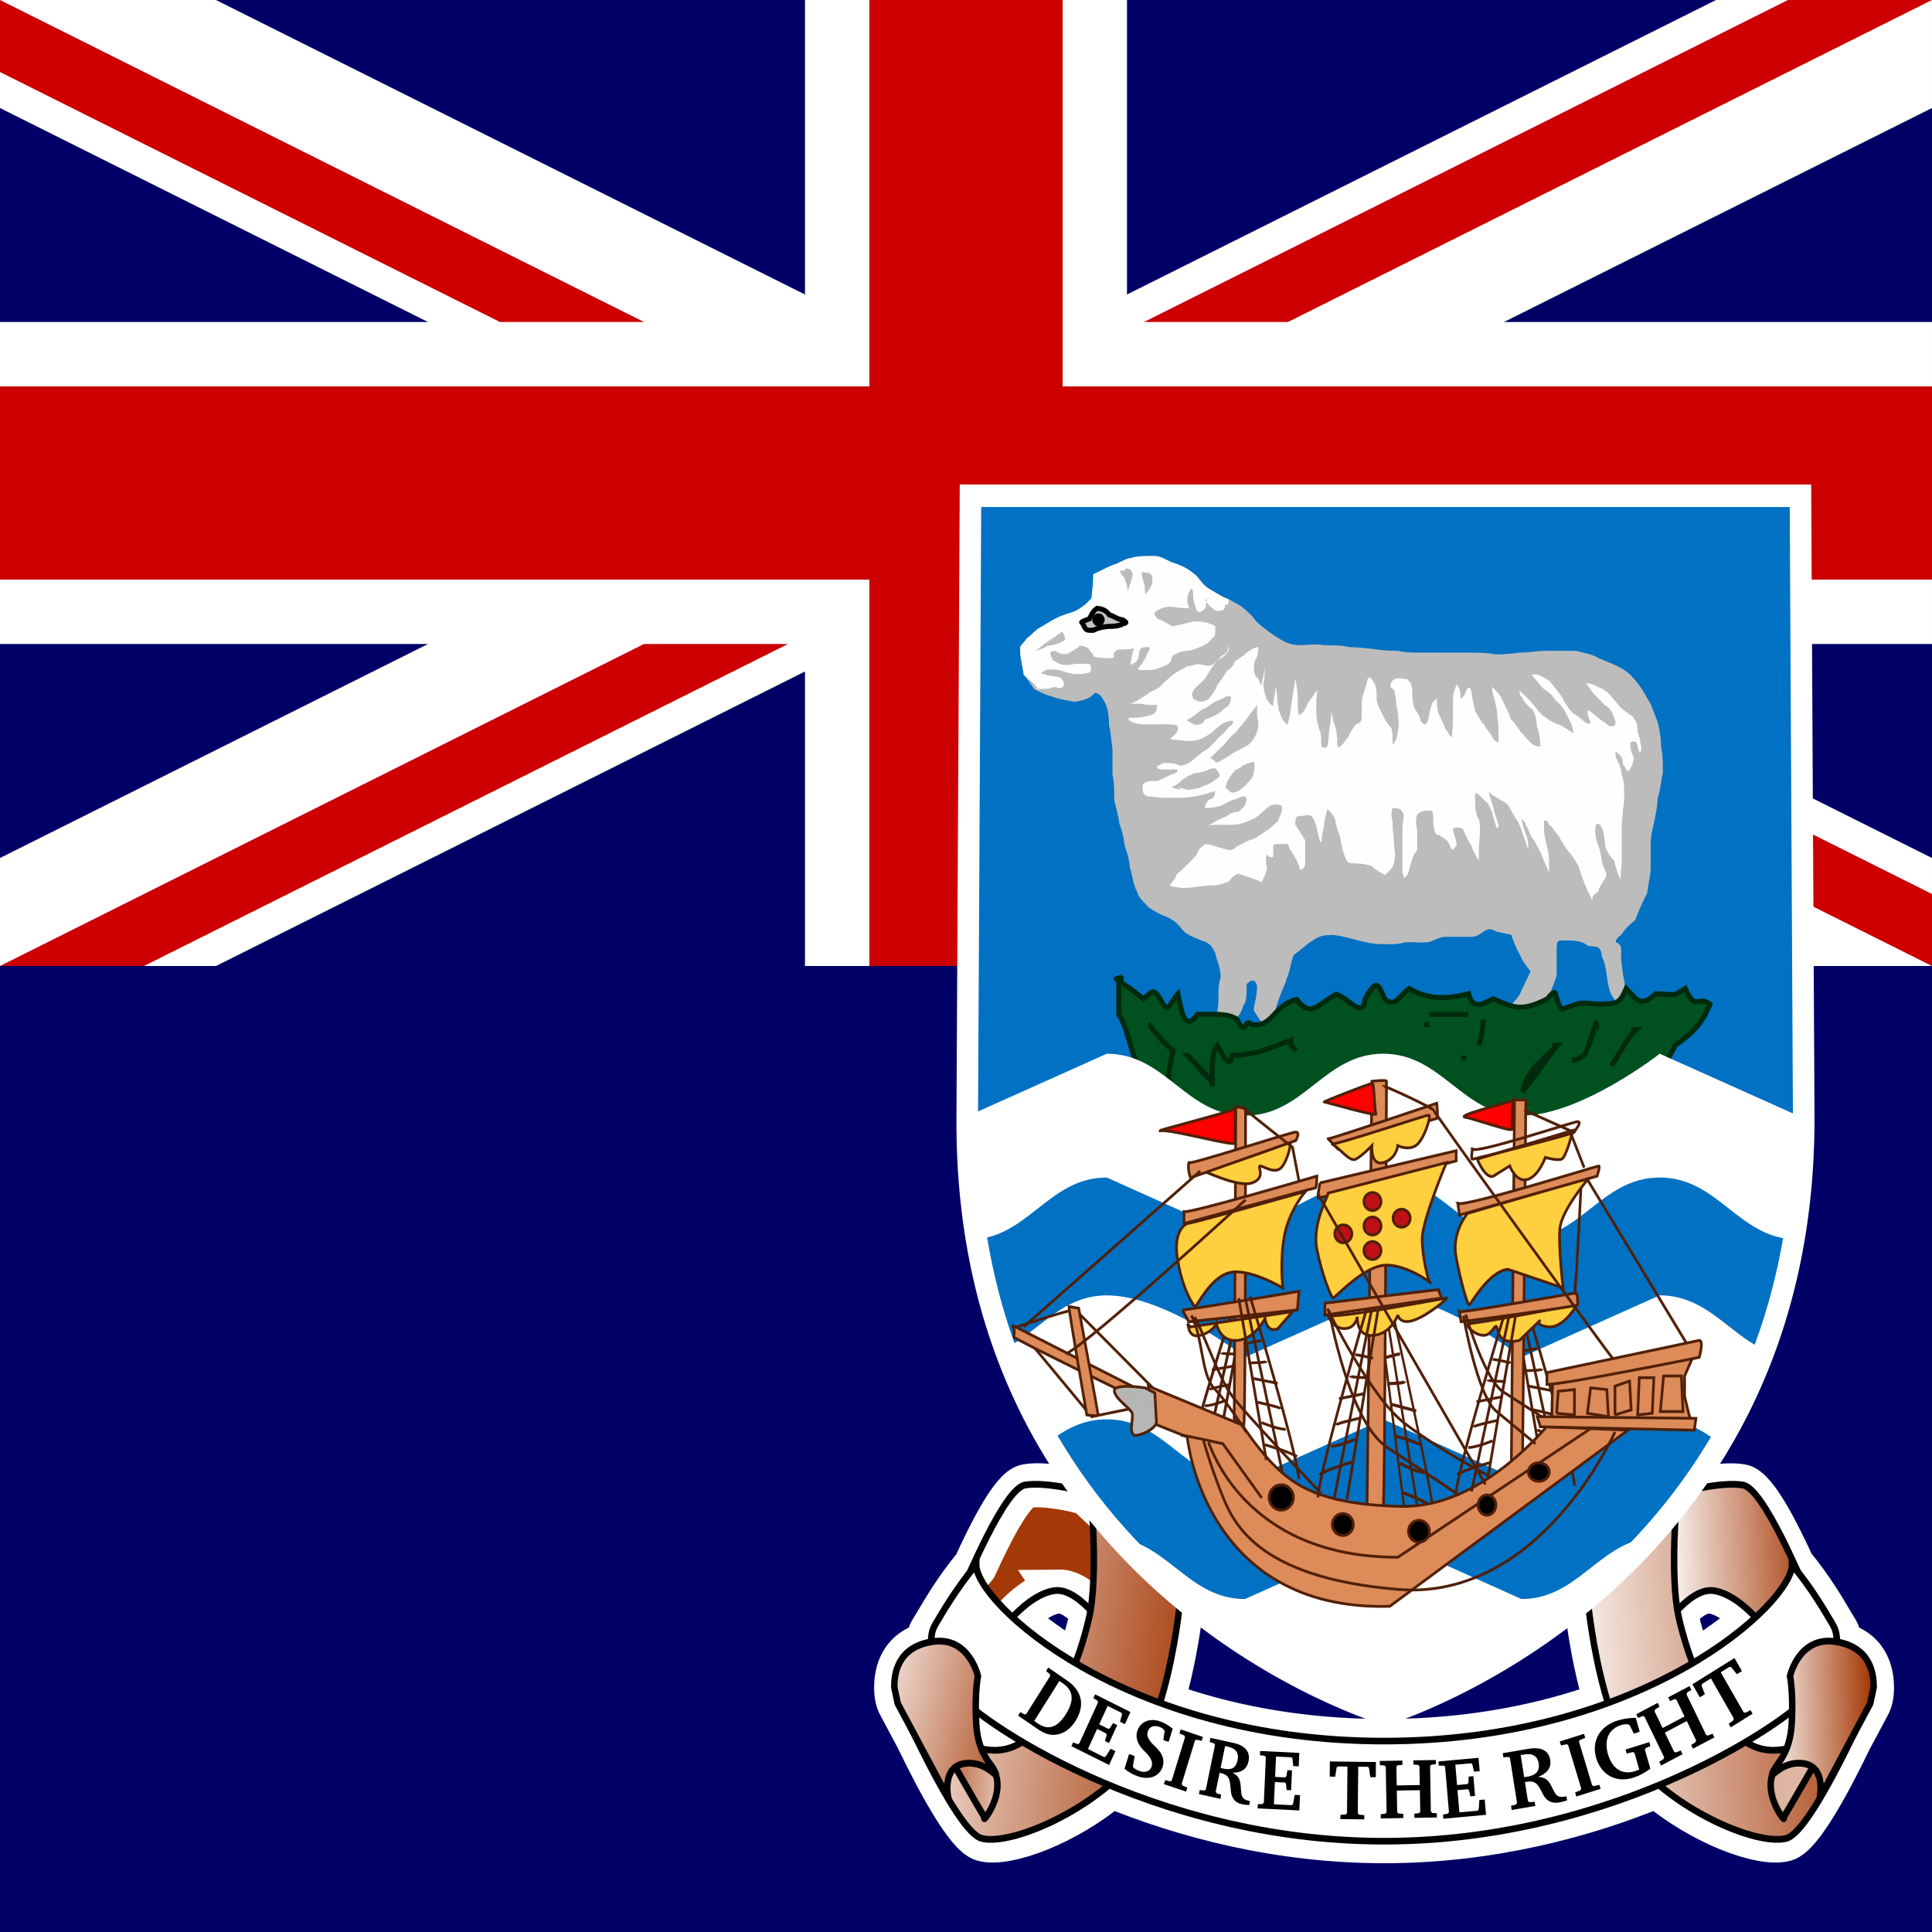 <svg xmlns="http://www.w3.org/2000/svg" height="512" width="512" version="1" xmlns:xlink="http://www.w3.org/1999/xlink">
    <defs>
        <linearGradient id="a">
            <stop stop-color="#a43907" stop-opacity=".996" offset="0"/>
            <stop stop-color="#fff" offset="1"/>
        </linearGradient>
        <linearGradient id="b" y2="577.14" xlink:href="#a" gradientUnits="userSpaceOnUse" x2="470.9" gradientTransform="scale(1.003 .997)" y1="592.2" x1="444.4"/>
        <linearGradient id="c" y2="552.83" xlink:href="#a" gradientUnits="userSpaceOnUse" x2="520.55" gradientTransform="scale(.936 1.068)" y1="562.51" x1="458.24"/>
        <linearGradient id="d" y2="580.2" xlink:href="#a" gradientUnits="userSpaceOnUse" x2="445.28" gradientTransform="scale(1.003 .997)" y1="578.68" x1="472.38"/>
        <linearGradient id="e" y2="558.12" xlink:href="#a" gradientUnits="userSpaceOnUse" x2="456.44" gradientTransform="scale(.936 1.068)" y1="553.74" x1="517.97"/>
        <linearGradient id="f" y2="369.94" xlink:href="#a" gradientUnits="userSpaceOnUse" x2="646.19" y1="369.94" x1="851.78"/>
        <linearGradient id="g" y2="508.75" xlink:href="#a" gradientUnits="userSpaceOnUse" x2="677.4" gradientTransform="scale(.823 1.215)" y1="507.23" x1="388.53"/>
        <linearGradient id="h" y2="505.86" xlink:href="#a" gradientUnits="userSpaceOnUse" x2="556.8" gradientTransform="scale(.835 1.198)" y1="504.94" x1="579.84"/>
        <linearGradient id="i" y2="514.33" xlink:href="#a" gradientUnits="userSpaceOnUse" x2="558.88" gradientTransform="scale(.823 1.215)" y1="512.01" x1="581.43"/>
        <linearGradient id="j" y2="503.9" xlink:href="#a" gradientUnits="userSpaceOnUse" x2="589.77" gradientTransform="scale(.835 1.198)" y1="517.88" x1="552"/>
    </defs>
    <g>
        <path fill="#006" d="M0 0h512v512h-512z"/>
        <path fill-rule="evenodd" fill="#006" d="M0 0h512v256h-512z"/>
        <g>
            <path d="M0 .001v28.622l454.757 227.378h57.241v-28.621l-454.757-227.378h-57.241zm511.998 0v28.621l-454.757 227.378h-57.241v-28.621l454.757-227.378h57.241z" fill="#fff"/>
            <path d="M213.332.001v255.999h85.333v-255.999h-85.333zm-213.333 85.333v85.333h511.998v-85.333h-511.998z" fill="#fff"/>
            <path d="M0 102.401v51.2h511.998v-51.2h-511.998zm230.399-102.4v255.999h51.2v-255.999h-51.2z" fill="#c00"/>
            <path d="M0 256l170.666-85.333h38.161l-170.666 85.333h-38.161zm0-255.999l170.666 85.333h-38.161l-132.505-66.252v-19.081zm303.171 85.333l170.666-85.333h38.161l-170.666 85.333h-38.161zm208.827 170.666l-170.666-85.333h38.161l132.505 66.253v19.08z" fill="#c00"/>
        </g>
        <g>
            <path d="M274.465 393.618c-.857.014-1.68.098-2.372.219-3.957.69-10.2 13.585-13.652 21.134-5.399 6.592-8.279 11.716-10.548 15.512-.882 1.475-2.241 3.186-1.825 5.146-8.171 2.008-8.578 9.023-8.578 11.752 0 2.896.912 4.344.912 4.344l4.891 9.162.036.109c5.206 10.765 12.915 25.259 17.228 26.462 6.123 1.707 21.983-4.147 33.872-14.198 19.493 8.03 44.468 14.672 72.38 14.672 27.911 0 52.85-6.643 72.344-14.672 11.889 10.052 27.749 15.906 33.872 14.198 4.327-1.207 12.058-15.797 17.264-26.572l4.891-9.162s.913-1.448.912-4.344c0-2.731-.44-9.746-8.614-11.752.41-1.96-.907-3.671-1.788-5.146-2.286-3.824-5.163-8.995-10.622-15.658-3.465-7.568-9.681-20.302-13.614-20.988-5.539-.965-17.484 1.845-17.484 2.81l-.073.584-23.991 22.659c0 .651 1.272 17.046 5.767 31.536-16.059 5.846-35.771 9.964-58.874 9.964-23.118 0-42.883-4.112-58.948-9.964 4.495-14.49 5.803-30.885 5.804-31.536l-23.979-22.659-.073-.584c0-.845-9.148-3.125-15.148-3.03zm6.132 28.142c3.015-.038 6.227 2.447 8.87 5.22-.091.545-.183 1.103-.292 1.606-.729 3.354-1.981 7.783-3.723 12.41-6.856-4.005-12.451-8.171-16.716-12.044 2.602-2.767 6.781-6.537 11.206-7.154.216-.03.438-.034.657-.036zm172.35 0c.219.002.441.006.657.036 4.425.617 8.64 4.387 11.242 7.154-4.275 3.882-9.878 8.069-16.754 12.082-1.749-4.638-2.993-9.085-3.723-12.446-.11-.504-.2-1.059-.292-1.606 2.645-2.78 5.848-5.257 8.87-5.22zm-193.888 31.974c3.189 2.444 7.353 5.228 12.374 8.176-1.391.883-2.869 1.538-4.416 1.898-2.062.479-4.229.387-6.424-.073-.685-1.695-1.263-3.826-1.424-6.68-.067-1.189-.094-2.296-.109-3.322zm215.461 0c-.016 1.026-.079 2.132-.146 3.322-.16 2.854-.702 4.984-1.387 6.68-2.195.46-4.399.552-6.46.073-1.548-.36-2.989-1.015-4.38-1.898 5.022-2.948 9.184-5.732 12.374-8.176z" fill-rule="evenodd" stroke="#fff" stroke-width="11.68" fill="url(#b)"/>
            <path d="M445.63 595.48s5.625-8.75 10.313-8.125c4.687.625 9.062 6.25 9.375 6.562.312.313 7.187-7.187 6.875-7.5-.313-.312-7.188-16.562-10.938-17.187s-11.847 1.196-11.847 1.821l-3.778 24.429z" fill-rule="evenodd" transform="matrix(-1.478 0 0 1.544 953.36 -485.342)" stroke="#000" stroke-width="1.16" fill="url(#b)"/>
            <path d="M433.13 586.11c0 .625 1.875 23.75 10 31.875s21.25 13.125 25.938 11.875c4.687-1.25 15.312-24.687 15.312-24.687s-11.25 11.25-19.687 9.375c-8.438-1.875-13.438-15.938-15-22.813-1.563-6.875-.313-20.313-.313-20.313l-16.25 14.688z" fill-rule="evenodd" transform="matrix(-1.478 0 0 1.544 953.36 -485.342)" stroke="#000" stroke-width="1.16" fill="url(#c)"/>
            <path d="M445.63 595.48s5.625-8.75 10.313-8.125c4.687.625 9.062 6.25 9.375 6.562.312.313 7.187-7.187 6.875-7.5-.313-.312-7.188-16.562-10.938-17.187s-11.847 1.196-11.847 1.821l-3.778 24.429z" fill-rule="evenodd" transform="matrix(1.478 0 0 1.544 -219.826 -485.342)" stroke="#000" stroke-width="1.16" fill="url(#d)"/>
            <path d="M433.13 586.11c0 .625 1.875 23.75 10 31.875s21.25 13.125 25.938 11.875c4.687-1.25 15.312-24.687 15.312-24.687s-11.25 11.25-19.687 9.375c-8.438-1.875-13.438-15.938-15-22.813-1.563-6.875-.313-20.313-.313-20.313l-16.25 14.688z" fill-rule="evenodd" transform="matrix(1.478 0 0 1.544 -219.826 -485.342)" stroke="#000" stroke-width="1.16" fill="url(#e)"/>
            <path d="M258.682 414.649c-5.539 6.757-8.496 11.98-10.804 15.84-2.308 3.861-.951 9.234 4.38 16.9 5.747 8.261 52.997 40.552 114.536 40.552 61.541 0 108.79-32.291 114.536-40.552 5.331-7.665 6.651-13.038 4.344-16.9-2.308-3.861-5.229-9.084-10.768-15.84 0 10.135-39.142 46.756-108.112 46.756-68.972 0-108.112-36.621-108.112-46.756z" fill-rule="evenodd" stroke="#000" stroke-width="1.752" fill="url(#f)"/>
            <path d="M467.82 625.48c.625-.937 7.187-11.875 7.187-11.875l-3.598-2.538c-1.105 3.094-5.152 4.101-5.777 7.851s2.813 7.5 2.188 6.562z" fill-rule="evenodd" transform="matrix(1.478 0 0 1.544 -218.845 -483.975)" stroke="#000" stroke-width="1.16" fill="url(#g)"/>
            <path d="M475 622.98s1.25-5.312-2.812-5.937c-4.063-.625-6.214 2.973-5.625 1.562.654-1.567 3.125-3.125 3.437-8.437.313-5.313-.312-8.125-.312-8.125s1.562-6.876 8.125-5.938c6.562.938 6.875 5.938 6.875 7.813l-.625 2.812-9.063 16.25z" fill-rule="evenodd" transform="matrix(1.478 0 0 1.544 -219.826 -485.342)" stroke="#000" stroke-width="1.16" fill="url(#h)"/>
            <path d="M448.502 446.357l1.975 3.453 1.333-.832-.885-2.28.164-.447 2.318-1.447 6.069 10.611-.149.516-1.201.881.546.955 5.777-3.607-.546-.955-1.31.687-.507-.106-6.069-10.611 2.32-1.448.434.073 1.521 1.883 1.334-.833-1.975-3.453-11.148 6.961z"/>
            <path d="M433.626 454.282l.48.993 1.214-.513.478.154 5.206 10.763-.165.494-1.116.716.48.993 5.685-3.002-.48-.993-1.255.536-.478-.154-2.471-5.108 5.805-3.066 2.471 5.108-.144.483-1.158.738.48.993 5.664-2.991-.48-.993-1.214.515-.478-.154-5.206-10.763.165-.494 1.116-.717-.48-.993-5.664 2.991.48.993 1.256-.535.458.165 2.147 4.439-5.805 3.066-2.147-4.439.165-.494 1.157-.739-.48-.993-5.685 3.002z"/>
            <path d="M430.779 463.643l.306 1.066 1.628-.389.433.197 1.274 4.437c-.549.218-.952.368-1.168.436-3.32 1.037-6.004-.613-7.129-4.529-1.093-3.807.241-6.688 3.456-7.692.626-.195 1.238-.269 1.89-.211l.435.29 1.072 2.178 1.574-.492-1.062-3.697c-1.734.019-3.332.259-4.757.704-4.787 1.495-7.015 5.438-5.735 9.897 1.299 4.524 5.261 6.701 9.789 5.287 1.574-.492 3.083-1.295 4.575-2.402l-1.455-5.068.258-.413 1.22-.5-.306-1.066-6.298 1.967z"/>
            <path d="M417.74 476.086l6.429-2.025-.32-1.064-1.473.346-.449-.239-3.486-11.579.252-.413 1.408-.563-.32-1.064-6.429 2.025.32 1.064 1.452-.338.436.196 3.486 11.579-.24.456-1.386.555.32 1.064z"/>
            <path d="M382.499 481.98l11.316-1.036-.345-4.048-1.433.131-.155 2.431-.243.387-4.888.447-.501-5.882 2.739-.251.323.29.35 1.609 1.242-.114-.447-5.248-1.242.114-.072 1.649-.269.343-2.739.251-.458-5.383 4.194-.384.299.269.485 1.963 1.475-.135-.302-3.552-10.62.972.094 1.108 1.295-.004.364.286 1.026 12.057-.306.393-1.276.23.094 1.108z"/>
            <path d="M365.655 466.676l.019 1.112 1.229.093.345.357.211 12.051-.332.369-1.225.134.019 1.112 5.985-.104-.019-1.112-1.271-.091-.345-.357-.1-5.719 6.111-.106.1 5.719-.31.368-1.267.135.019 1.112 5.965-.104-.019-1.112-1.229-.091-.345-.357-.211-12.051.332-.369 1.225-.136-.019-1.112-5.965.104.019 1.112 1.271.092.323.357.087 4.97-6.111.106-.087-4.97.332-.369 1.267-.136-.019-1.112-5.985.104z"/>
            <path d="M352.43 466.804l-.039 4.02 1.459.018.362-2.426.341-.291 2.539.03-.12 12.354-.364.359-1.376.096-.011 1.112 6.325.076.011-1.112-1.374-.129-.357-.367.12-12.354 2.539.03.314.299.336 2.435 1.459.018.039-4.02-12.202-.146z"/>
            <path d="M333.276 479.242l11.064.545.179-4.058-1.402-.069-.457 2.387-.284.349-4.779-.235.26-5.897 2.678.132.275.332.134 1.643 1.215.06.232-5.262-1.215-.06-.278 1.624-.303.302-2.678-.132.238-5.397 4.101.202.255.308.221 2.012 1.442.071.157-3.561-10.384-.512-.049 1.111 1.252.176.316.334-.533 12.088-.346.346-1.262.051-.049 1.111z"/>
            <path d="M308.454 472.817l5.872 1.98.325-1.058-1.283-.551-.208-.451 3.533-11.516.407-.197 1.349.335.325-1.058-5.872-1.98-.325 1.058 1.262.546.221.409-3.533 11.516-.42.239-1.329-.33-.325 1.058z"/>
            <path d="M298.015 468.761c1.073.886 2.315 1.567 3.572 1.991 3.221 1.086 5.774-.103 6.563-2.674.391-1.274.121-2.654-.773-3.837-.906-1.211-1.848-1.887-2.331-2.502-.828-1.042-1.18-1.876-.876-2.87.365-1.189 1.514-1.754 2.947-1.271.628.212 1.048.472 1.341.785l.183.396-.355 2.36 1.413.477 1.074-3.5c-1.091-.893-2.248-1.569-3.466-1.98-2.808-.947-5.205.295-5.94 2.693-.325 1.06-.179 2.277.466 3.424.618 1.091 1.43 1.77 2.082 2.467 1.156 1.248 1.625 2.264 1.267 3.43-.365 1.189-1.573 1.736-3.164 1.199-.608-.205-1.145-.506-1.635-.885l-.156-.41.481-2.699-1.494-.504-1.2 3.91z"/>
            <path d="M283.929 462.752l9.995 4.994 1.673-3.664-1.265-.632-1.308 2.012-.392.206-4.317-2.157 2.431-5.324 2.419 1.209.13.417-.488 1.566 1.099.549 2.169-4.75-1.099-.549-.858 1.383-.392.155-2.419-1.209 2.225-4.873 3.703 1.85.121.387-.543 1.943 1.303.651 1.468-3.215-9.381-4.688-.458 1.003 1.088.67.167.436-4.982 10.913-.447.179-1.182-.466-.458 1.003z"/>
            <path d="M282.839 445.394l-5.03-3.467-.584.929.991.82.085.493-6.33 10.068-.466.113-1.11-.63-.584.929 5.03 3.467c1.723 1.188 3.193 1.794 4.834 1.621 2.136-.214 3.956-1.459 5.362-3.696 2.504-3.982 1.8-7.891-2.198-10.647zm-2.097.076l.999.689c2.739 1.888 2.981 4.528.74 8.093s-4.664 4.394-7.403 2.506l-.999-.689 6.663-10.599z"/>
            <path d="M320.79 460.548l-.224 1.088 1.167.375.259.383-2.436 11.837-.396.284-1.213-.153-.224 1.088 5.685 1.256.224-1.088-1.207-.382-.249-.426 1.028-4.997.343.076c2.036.45 2.363 1.52 2.554 3.768.103 1.137.079 2.177.944 3.297.398.529 1.088.959 1.956 1.151.624.138 1.323.223 2.051.268l.22-1.067-.262-.058c-1.351-.298-1.886-.764-2.059-2.08-.155-1.194-.068-2.429-.493-3.545-.316-.812-.916-1.386-1.833-1.844 2.375.036 3.83-.988 4.25-3.031.508-2.466-.831-4.155-3.957-4.845l-6.129-1.354zm3.872 2.179l.928.205c1.954.432 2.772 1.68 2.398 3.501-.421 2.044-1.641 2.75-3.797 2.273-.222-.049-.464-.102-.722-.183l1.193-5.796z"/>
            <path d="M398.245 464.619l.173 1.098 1.329-.111.405.253 1.88 11.947-.299.419-1.294.335.173 1.098 6.265-1.07-.173-1.098-1.373.12-.412-.298-.794-5.043.378-.065c2.243-.383 2.973.482 3.996 2.494.525 1.014.885 1.99 2.18 2.689.601.334 1.464.462 2.421.299.688-.118 1.432-.313 2.192-.558l-.169-1.077-.289.049c-1.488.254-2.207.032-2.868-1.122-.598-1.047-.966-2.228-1.809-3.097-.624-.629-1.447-.926-2.551-.991 2.435-.9 3.542-2.423 3.218-4.485-.392-2.489-2.381-3.53-5.825-2.942l-6.754 1.153zm4.755.5l1.023-.175c2.154-.368 3.449.47 3.738 2.307.325 2.063-.66 3.198-3.036 3.603-.245.042-.511.087-.804.114l-.921-5.85z"/>
            <path d="M467.82 625.48c.625-.937 7.187-11.875 7.187-11.875l-3.598-2.538c-1.105 3.094-5.152 4.101-5.777 7.851s2.813 7.5 2.188 6.562z" fill-rule="evenodd" transform="matrix(-1.478 0 0 1.544 952.425 -483.975)" stroke="#000" stroke-width="1.16" fill="url(#i)"/>
            <path d="M475 622.98s1.25-5.312-2.812-5.937c-4.063-.625-6.214 2.973-5.625 1.562.654-1.567 3.125-3.125 3.437-8.437.313-5.313-.312-8.125-.312-8.125s1.562-6.876 8.125-5.938c6.562.938 6.875 5.938 6.875 7.813l-.625 2.812-9.063 16.25z" fill-rule="evenodd" transform="matrix(-1.478 0 0 1.544 953.36 -485.342)" stroke="#000" stroke-width="1.16" fill="url(#j)"/>
            <path d="M396.85 605.91s-75.43-21.26-74.99-102.14l.581-106.91h148.82l.583 106.3c.44 80.882-74.993 102.76-74.993 102.76z" fill-rule="evenodd" fill-opacity=".996" transform="matrix(1.478 0 0 1.544 -219.382 -481.37)" stroke="#fff" stroke-width="3.867" fill="#0072c4"/>
            <g fill-rule="evenodd">
                <path d="M272.202 169.085c.183 0 1.533-1.282 2.769-2.413 1.727-.865 3.323-2.081 5.078-2.897 1.307-.757 3.89-1.344 5.076-1.931 1.555-.814 2.824-1.752 4.155-3.38.16-2.16.462-3.711.462-6.276 1.836-.884 3.465-1.741 5.076-2.415 2.31-.65 2.811-1.574 5.078-1.931 1.459-.51 3.871-.484 6-.484 2.297 0 3.746 1.633 5.809 2.019 2.446.987 3.588 1.67 5.539 3.38 1.102 1.395 1.787 2.529 3.666 3.58 1.487.763 2.88 1.919 4.616 2.413 1.905 1.105 3.596 1.744 5.076 3.38 1.356.964 1.916 2.396 3.232 3.379 1.524 1.265 2.97 2.404 4.616 3.38 1.978 1.326 3.938 2.333 7.141 2.044 1.696-.1 3.521-.295 5.539.082 2.258 0 4.462-.04 6.462.484 2.354 0 4.26.318 6.462.482 2.063.386 4.167.484 6.462.484 2.001.522 4.204.482 6.462.482h12.924c2.351 0 4.732.096 6.462.484 2.329 0 4.332-.218 6.462-.484 2.506 0 4.418-.459 6.924-.482h7.847c2.015.552 4.589.93 6 1.931l4.616 1.931c1.415.726 3.564 1.876 4.616 3.379 1.303 1.363 2.641 3.314 3.693 5.312 1.285 1.854 1.774 3.974 2.769 6.276.527 2.206.895 4.304.923 6.759.501 2.093.462 4.397.462 6.759-.527 2.202-.642 4.652-1.385 6.759-.08 2.356-.551 4.488-.923 6.277-.411 1.976-.894 3.248-.923 5.794v6.759c-.162 2.217-.647 3.846-.923 6.276-1.117 2.109-2.186 4.575-3.23 7.243-1.536 1.071-2.868 2.594-3.693 3.862-.985.609-1.555 1.533-1.385 1.931 1.845.643 1.385 1.927 1.385 4.345.239 1.862.419 4.17.923 6.277.168 2.305.662 3.714 1.384 5.31.728.952.87.484-.923.484-1.334 1.046-2.684.499-3.23-1.449-1.077-1.299-1.431-2.872-1.846-5.31-.256-2.236-.613-4.414-1.385-5.794-.236-2.721-.96-2.693-3.693-2.897-1.3-1.153-3.016-1.449-5.539-1.449-2.512 0-2.724-.256-2.769 2.415v6.759c-.434 1.959-1.387 3.547-1.846 5.31-1.377 1.009-2.093 2.702-3.693 3.862-.762 2.192-1.87 2.574-4.155 2.897-.799-.998-2.102-2.301-2.769-3.379 1.292-2.169 2.421-2.497 3.232-4.828.981-1.922 1.557-3.169 2.307-4.828-.985-1.517-1.87-2.202-2.769-4.346-.759-1.168-1.811-3.682-2.307-5.31-1.515-.528-3.902-.613-5.078-1.449-2.239-.521-2.865 1.931-5.537 1.931h-6.462c-2.858 0-3.571 1.596-6.001 1.449-.713.232-2.444-.102-5.078 0-1.929.672-4.252.482-6.462.482-2.341-.029-4.257-.569-6-.966-2.121-.581-4.23-1.17-6.462-1.448-2.71 0-3.719.216-5.539 1.448-1.44.854-3.527 2.807-5.078 3.862-.656 1.602-.997 4.314-1.846 6.277-.49 1.883-1.288 3.078-1.846 4.828-.625 1.633-1.216 3.314-1.384 5.794-.157 3.254-.867 2.855-2.769 1.931-.793-1.347-2.057-2.829-2.769-4.346.419-2.457.892-3.679.923-6.276-.449-1.874-1.498-1.814-2.769-.484 0 2.528.117 4.477-.923 5.794-.52 1.995-1.356 2.857-2.769 3.862-.691 1.792-2.226 2.613-3.693 3.38-.235-.082 0-.647 0-1.931-1.106-2.208-.08-4.04-.08-6.759.028-2.438-.111-4.054.597-6.277 0-2.341-1.086-4.567-1.44-6.276-.858-1.794-1.353-2.681-3.693-3.38-1.644-.654-4.013-1.537-5.078-2.897-1.34-1.738-2.195-2.453-4.153-3.379-2.124-.769-3.155-1.474-4.616-2.415-1.427-1.574-2.586-2.257-3.232-4.345-.963-1.485-1.128-4.243-1.846-6.277-.157-2.12-.764-4.09-1.384-5.794-.275-2.12-.609-3.671-1.385-5.794-.257-1.985-.83-4.062-1.384-6.276 0-2.362.038-4.667-.462-6.759v-6.759c-.332-1.951-.455-4.808-.923-6.277 0-2.626-.279-4.11-.923-5.794-1.056-1.706-1.142-2.47-2.769-2.897-1.176 1.5-3.114 2.112-5.539 2.415-1.694-.386-4.085-.638-6.001-1.449-1.851-.456-3.116-1.188-4.616-1.931-.82-1.262-1.799-2.691-2.769-3.862-.287-2.521-.836-3.819-.923-6.276 0-1.843.044-.865 1.846-3.38z" fill="#bcbcbc"/>
                <path d="M299.541 186.481l.326-.341c-.741.776-.47.402 1.306-.341.993-.626 2.88-1.727 3.591-2.39.852-.391 2.21-.901 2.936-1.706.91-.97 1.818-1.775 2.938-2.732 1.292-1.097 2.498-1.457 3.917-2.39 1.846-.138 2.515-.929 4.242-.341 1.62.368 2.292.379 3.591-1.024 1.31-.839 2.752-1.655 3.264-3.073v-2.047c-.025 2.231-.427 2.954-1.959 3.754-1.068 1.224-2.399 2.608-2.938 3.756-1.037 1.502-1.257 2.342-2.285 3.073-.843 1.075-2.291 1.644-2.61 3.413.465.813.04 1.258.978 1.366.945.813 1.929.467 3.264 0 1.328-1.537 1.925-2.531 2.611-4.096 1.096-1.497 1.709-2.209 2.285-3.414 1.134-.823 1.855-1.465 2.285-2.732 1.313-.768 2.393-1.577 3.263-2.39.976-.627 1.493-1.137 2.938-1.366-.021 1.834-.292 2.701-.979 3.756-.325 1.902-.26 2.803.326 4.097.938.579.771 1.085 1.306 2.39.532-1.129.802-3.414.979-4.78v-.341c0 1.492.136 3.473-.326 4.439.022 1.99.464 2.878.979 4.437.549.752.938 1.241 1.632 1.707.065-1.97.557-3.268.653-5.12.455 1.429.303 3.319.653 4.779.118 1.607.7 2.852 1.306 4.097.743.459.995 1.814 1.304.683.772-2.402.792-5.031 1.306-7.512.093-1.259.193-3.133.653-4.096l-.653 4.096c.093-1.259.193-3.133.653-4.096v-.341c.304 1.798.592 3.535.653 5.462 0 1.537-.099 3.102.326 4.439 1.086-.502 1.715-1.681 2.285-3.073.87-1.65 1.465-2.382 2.611-3.754l-2.611 3.754c.87-1.65 1.465-2.382 2.611-3.754v-.341c-.18 1.574-.326 3.058-.326 4.779 0 1.574-.018 3.359.326 4.439.384 1.811.91 2.146.979 4.096 0 .95-.124 1.92.326 2.39 1.406.368 1.411-.451 1.632-2.39.018-2.202.58-3.703.651-5.803 0-2.591.366.315.653 1.366.659 1.52.864 2.872.979 4.437 0 .95-.123 1.92.326 2.39 1.261-.522 1.761-1.996 2.611-2.732.65-1.618 1.322-2.331 1.959-3.413 1.691-.354 1.608-1.049 1.632-3.073 0-1.633-.128-3.353.326-4.78.523-1.483 1.016-3.135 1.306-4.437.61-.365 1.269.538 1.631 1.366.715 1.1.653 2.705.653 4.437.315 1.511.942 2.691 1.632 4.097.818 1.577 1.483 2.534 2.285 3.414.344 1.08.326 2.864.326 4.437 1.272-1.445 1.515-3.598 1.632-5.803-.171-1.5-.202-3.368-.653-4.78-.052-1.503-.321-3.056-.653-4.096-1.102-.53-1.276-1-.326-2.39 1.05-.908 2.184-.558 3.917-.341.876.916 1.236 1.406 1.306 3.413 0 1.818.077 3.217.653 4.439.638.983 1.272 1.658 1.631 3.414.501.428.888 1.12 1.632.341.409-1 .65-3.062.979-4.097.319-1.296.894-1.933 1.632-2.39 0 1.9-.022 3.065.653 4.439.64 1.525 1.083 2.098 1.632 3.756.696.485.784 1.531 1.632 2.047.199-1.604.326-3.439.326-5.462v-4.78c.12-1.627.514-2.542.979-3.754 1.052 1.31.979 1.852.979 3.754 1.074-.4 1.254-1.171 1.631-2.389.767-.675.976-.99 1.306.681.229 1.786.665 3.394.979 5.122.672.788 1.447 2.696 2.285 3.414.575.976 1.22 1.92 1.959 2.732.508 1.123.638 1.71 1.959 2.047 0-2.31.077-4.627-.326-6.827 0-1.962-.428-2.662-.653-4.439-.544-1.177-.864-2.912-.653-3.413 1.529 1.517 2.22 2.398 2.938 4.096.765 1.641 1.411 2.744 1.957 4.439.755.647 2.091 2.591 2.611 3.414 1.165 1.041 1.733 2.126 2.938 3.071.623.587 1.941.915 2.285.683-.061-2.002-.365-3.72-.979-5.462-.022-1.911-.459-2.949-.979-4.097-1.284-1.108-2.257-1.863-2.938-3.414-.505-.433-.604-.756-.653-1.706 1.876 1.553 3.186 2.937 4.57 4.779.935 1.213 1.411 1.763 2.611 2.39.65.729 2.545 1.638 3.916 2.049.823 1.091 1.922 1.718 3.264 2.049l-3.264-2.049c.823 1.091 1.922 1.718 3.264 2.049v.341c-.164-2.135-.948-3.696-1.959-5.463-.851-1.868-1.629-2.56-2.938-3.756-.854-1.352-1.809-2.149-3.263-3.071-.901-1.06-2.249-2.82-2.938-3.414 1.391-.874 3.026.592 4.57 1.366 1.273 1.381 2.464 3.181 3.263 4.096.87 1.755 1.536 2.84 2.938 4.439 1.406.834 2.382 1.659 3.591 2.732 1.87.518 1.124-.167.653-1.707-.645-1.927-.071-1.958 1.306-.683.908.647 1.92 1.726 3.263 2.39.58.752 1.456 1.17 2.285.683.346-.482.326-.428.326-1.024-.687-2.118-1.325-3.768-2.938-4.439-.739-.942-1.941-2.064-2.936-3.073-.65-1-1.408-1.576-1.959-2.73l1.959 2.73c-.65-1-1.408-1.576-1.959-2.73h-.326c1.97.073 2.672.573 4.242 1.366 1.118.408 2.326 1.475 2.938 2.389.637.845 1.656 1.754 2.285 2.732 1.003.772 2.111 1.652 3.264 2.39 1.086 1.424 1.281 2.351 1.306 4.439.626.966.739 2.94.978 4.096-.239 1.877-.882.403-.978-.683-.276-1.508-.851-1.429-1.959-1.024 0 2.063.227 2.626.979 4.097-.204 1.409-.672 2.44-1.306 3.414-.762.454-.926-1.004-1.632-1.707-.075-2.112-.669-2.344-1.959-3.414v1.366c.728 1.457 1.496 2.786 1.632 4.78.504 1.522.653 2.483.653 4.437 0 1.672.027 3.3-.326 4.78 0 1.852-.306 2.647-.326 4.439v9.559c-.251 1.208-.326 2.783-.326 4.437l.326-4.437c-.251 1.208-.326 2.783-.326 4.437v.341c-.62-1.715-1.295-3.268-1.632-5.12-1.058-1.048-1.73-2.127-2.285-3.414-.25-1.465-.406-3.254-.653-4.439-.459-1.202-.947-2.486-1.959-1.706-.4 2.545.105 4.06.979 6.486.513 1.608.456 2.872.979 4.439.756 1.805 1.365 2.064 0 4.096-.674 1.083-1.034 1.426-1.306 2.732-1.207.632-1.509.913-1.631 2.39-.406-1.329-1.393-2.885-1.959-4.439-.585-1.635-1.307-3.314-1.632-4.779-.792-1.143-1.721-2.993-2.611-3.756-.82-1.103-1.997-2.942-2.611-4.097-1.25-1.457-1.526-2.301-2.61-3.071-.279-.681-.611-1.533-1.306-1.024 0 1.633-.128 3.351.326 4.779.329 2.013.908 3.13.979 5.122v3.756c-.784-1.924-1.622-3.64-2.285-5.463-.713-1.02-1.411-3.005-2.285-3.756-.555-1.324-.988-2.423-1.632-3.413-.167-.992-.606-.981-.979-1.707.022 1.936.61 2.614.979 4.096.637 1.301.84 3.481.653 4.097-.823-2.393-1.567-5.009-2.611-7.169-.99-1.403-1.956-3.206-2.611-4.439-.97-1.173-1.969-1.211-2.936-2.049-.882-.437-1.725-.925-2.285-1.707.257 1.8.928 2.925 1.306 4.439.214 1.716.969 3.092 1.306 4.439-.363 2.336-.891-.647-1.306-1.707-.344-1.922-.981-2.99-1.632-4.097-.874-.623-1.67-1.727-2.611-2.39-.916-.368-.653.066-.653 1.366 0 2.112.077 3.507.653 4.78.651 1.001.653 2.307.653 4.096-.058 1.681-.326 3.03-.326 4.78v2.732c-.749-1.452-1.461-2.276-1.959-4.097-1.133-1.55-1.468-2.688-2.285-4.437-.724-.304-1.902-.556-2.61 0 .127 1.727.891 2.487.979 4.437-1.301 1.333-1.066 1.713-1.959-.341-.744-1.556-1.611-1.483-2.611-2.39-1.638-.213-1.118-1.262-1.632-2.73 0-1.315.13-2.642-.326-3.756-1.789 0-2.815-.065-3.916 1.024-.518 1.081-.335 3.034 0 4.437v4.78c-.372 1.196-1.109 1.261-1.306 2.732-.631 1.457-.839 3.065-1.306 4.097-1.162 1.049-.657 1.182-1.306-.683v-10.926c0-1.856.267-2.759.326-4.437-.676-1.415-.861-1.681-2.938-1.707-.505.882-.313 2.52 0 3.414 0 1.655.075 3.231.326 4.437 0 1.814.214 2.912.326 4.439-.062 1.809-.399 3.252-1.306 4.097l-1.306 1.366c-1.18-.592-2.567-1.397-3.589-2.39-1.269-.405-2.465-.683-4.243-.683-2.164-.028-2.201-.29-2.938-2.049-.662-1.88-.973-3.516-1.306-5.463-.718-1.598-.886-2.687-1.306-4.437-.548-1.043-1.133-1.831-1.957-2.39-.473 1.726-.917 3.17-.979 5.122-.383.799-.462 2.834-.653 3.754-.656-1.01-.913-2.997-1.306-4.437-.619-2.07-1.148-3.414-3.264-2.732-2.196.028-2.258.091-2.285 2.39.945 1.482 1.956 2.92 2.611 4.096v4.78c0 1.973.115 2.545-1.306 3.073-.541-2.049-1.688-4.005-2.938-5.805-.171-1.392-.6-1.024-1.957-1.024-.908 0-1.836-.128-2.285.341 0 1.19.097 2.841 0 3.073-.787.145-1.105-.008-1.632-.683-.57.993-.14 2.393 0 3.756-.415 1.519-.91 2.906-1.632 3.754v-.341c-2.241-.861-3.992-1.392-5.874-2.047-1.133.147-1.956 1.19-2.611 2.047-1.659.558-2.393 1.001-4.243 1.024-1.775 0-2.639.28-4.243.341-1.154.263-2.66.341-4.242.341-.877-.261-2.41-.269-2.938-.683.674-1.006 1.424-1.514 1.959-3.071.894-.637 1.731-1.452 2.611-2.39.861-.613 1.87-1.883 2.61-2.732.51-1.644 1.21-1.928 2.285-2.732 1.941.076 2.319.692 4.243 1.024 1.879.712 2.919.922 3.917-.341 1.558-.66 2.882-1.69 4.568-2.049 1.307-.654 2.145-1.289 3.264-2.049 1.388-.836 2.05-1.695 3.264-2.73.347-1.392 1.331-2.467.979-4.097-1.766-.462-2.888-.277-3.917.683-1.428 1.177-1.699 1.667-3.264 2.732-1.351.385-1.929.98-3.591 1.366-1.363.476-3.007.341-4.568.341-1.427 0-3.32-.142-4.243.341 1.452-.978 3.196-1.995 4.57-2.39 1.317-.885 1.815-1.333 3.591-1.366.824-1.078 1.673-1.105 1.957-2.732.552-2.019-1.204-1.38-2.61-.683-1.326.244-2.79 1.183-3.917 1.707-1.089.38-2.679.663-4.243.683-.412-.615.322-1.106.653-2.049 1.524-.541 1.769-.74 1.959-2.39-1.728.239-2.388.808-3.917 1.024-1.666.436-3.394.629-5.221.683h-4.57c-1.604-.062-2.468-.341-4.242-.341-1.3-.68-1.306-1.003-1.306-3.073 1.024-1.177 2.019-1.023 3.916-1.023 1.461-.718 2.597-1.1 3.591-1.707 1.182-.255 1.988-.76 1.632-1.366h-4.57c-1.759-.745-.08-1.086.979-1.707 1.588 0 3.226.094 4.243.683 1.963-.076 2.647-.697 4.242-2.049 1.251-1.031 1.864-1.689 3.264-2.39 1.006-1.111 1.956-1.723 2.611-2.732 1.343-1.278 2.232-1.987 2.938-3.071.864-.476 1.391-1.091.979-1.707-2.046.249-2.873.993-4.243 2.049-.796.793-1.569 1.503-2.611 2.049-1.47.873-2.385 1.227-4.242 1.364-1.675 0-2.963-.281-4.57-.341-1.772-.185-.14-.598.326-1.364.685-.479 1.22-1.542.653-2.39-1.365-.476-3.007-.341-4.57-.341h-4.568c-1.725-.066-2.455-.462-3.591-1.024-.352-.958.064-.683 1.306-.683 1.573-.062 2.688-.277 4.243-.683 1.535-.437 1.727-.949 1.957-2.732-1.505 0-3.21.019-4.242-.341h-2.938z" fill="#fefefe"/>
                <path d="M271.272 178.741c-.287-2.521-.836-3.819-.923-6.276 0-1.843.044-.865 1.846-3.38.183 0 1.533-1.282 2.769-2.413 1.727-.865 3.323-2.081 5.078-2.897 1.307-.757 3.89-1.344 5.076-1.931 1.555-.814 2.824-1.752 4.155-3.38.16-2.16.462-3.711.462-6.276 1.836-.884 3.465-1.741 5.076-2.415 2.31-.65 2.811-1.574 5.078-1.931 1.459-.51 3.871-.484 6-.484 2.297 0 3.746 1.633 5.809 2.019 2.446.987 3.588 1.67 5.539 3.38 1.102 1.395 1.787 2.529 3.666 3.58 1.487.763 2.88 1.919 4.616 2.413.015 1.743.385 1.441-.858 1.441-.131 1.786-.558 1.675-2.285 1.707-1.323-.72-2.267-1.689-2.938-2.732.653-1.774.22 1.435 0 2.049-.839.691-1.338 1.426-2.285.683-.53-1.666-.978-2.817-.978-4.779-.248-2.134-.845-.586-1.306.341-.442 1.721-.241 2.344.326 3.754-1.665 0-2.941-.158-4.243-.341-1.211-.301-2.571.07-3.917.683-1.709 1.074-1.177 1.081-.326 2.39 1.508.445 2.592 1.281 3.917 2.049 1.507-.3 3.08-.635 4.57-1.024 1.555-.542 2.979-.198 4.568 0 .789.413 1.826.496 2.285 1.024 0 1.055.084 2.158-.326 2.732-.679.451-1.323 1.701-2.285 2.047-1.439.825-2.948 1.344-4.568 1.707-2 .076-2.731.514-4.243 1.366-.248 1.726-.752 2.212-2.285 2.732-1.526.666-2.738 1.024-4.568 1.024-.908 0-1.836.128-2.285-.341 1.453-1.659 1.891-2.441 2.611-4.097.282-.691.873-1.134.326-1.707-1.933.076-2.439.063-2.611 2.049-.219 1.798-.91 2.1-2.285 2.732.371-1.666.433-2.945.979-4.439-1.155.263-2.66.341-4.243.341-.988.627-1.4.871-.979 2.049-1.312.457-2.908.176-4.568 0-1.387-.076-.622-.705-1.632-1.366-.662-1.299-1.422-1.616-2.938-1.707-.752.941-2.145 1.33-2.938 2.049-1.43.499-2.34.085-3.589-.683-1.631.051-1.412.576-.979 1.707.622.434-.038.907.979 1.024.938.851 1.74 1.024 3.589 1.024 1.415-.369 2.973-.341 4.57-.341 1.611.049 1.306.431 1.306 2.049-1.053.746-2.588.683-4.243.683-1.574-.196-2.783-.604-3.916-1.024-1.529-.114-2.752-.406-3.917 0-.526.582-2.109.837-.326 1.024.702.661 4.478.341 4.747 1.466.891.99.693 2.29-.83 2.29-.925-.484-1.638-.365-2.285 0-1.087.284-2.378.077-4.274.219 2.477.204-1.799-2.691-2.769-3.862z" fill="#fefefe"/>
                <path d="M281.581 167.37c-.108 0-1.083.678-1.959 1.366-1.434.768-2.966 2.075-3.917 2.732-.749.599-.744.861-1.631 1.024 1.555-.221 2.248-.616 3.589-1.366 1.696-.204 3.338-.564 4.243-1.366.849-.297-.064-1.658-.326-2.39z" fill="#bcbcbc"/>
                <path d="M296.602 151.317c.188 0 .57 1.068 1.304 1.707.47 1.31.902 2.236.979 3.756.4-1.669 1.084-3.01 1.306-4.78-.508-.899-.542-1.321-1.959-1.366 0 .922.108.32-1.631.683z" fill="#bcbcbc"/>
                <path d="M349.36 417.73c-.494 0 .871-.492 1.326-.663.364-.767.653-1.31 1.326-1.767 1.107.085 1.65.404 2.21 1.104.93.254 1.265.697 2.431.884.433.366 1.019.408 0 .663-.693.366-1.564.442-2.652.442-1.14.082-1.954.333-2.652.663-1.479 0-1.242.049-1.989-1.326z" transform="matrix(1.478 0 0 1.544 -229.567 -479.992)" stroke="#000" stroke-width=".875" fill="#c4c4c2"/>
                <path d="M302.466 151.657v.341c0-.921-.021-.451.326 1.366.539 1.145.653 2.373.653 4.097.857-.64 1.572-1.916 1.959-3.073 0-2.696-.365-2.537-2.938-2.732z" fill="#bcbcbc"/>
                <path d="M314.548 190.916h.326c-.96 0-.419.059 1.306-1.024 1.117-.779 2.031-1.93 3.591-2.39 1.511-1.241 2.673-1.822 4.242-2.389.765-.368 1.44-1.006 2.285-.341-.242 1.684-.521 2.321-1.959 3.071-.743.973-1.913 1.542-2.936 2.049-1.062.488-2.23.513-2.611 1.707-1.775.817-1.994.68-4.243-.683z" fill="#bcbcbc"/>
                <path d="M320.751 200.819c.582-.46 2.626-2.593 3.589-3.413 1.09-1.503 2.192-2.653 3.264-3.414.951-1.465 2.17-2.446 2.938-3.756.907-1.148 1.574-2.12 2.611-3.413 0 1.492-.136 3.472.325 4.437 0 2.063-.227 2.626-.978 4.097-.741 1.208-1.294 2.009-2.938 2.732-1.483.822-2.372 1.111-3.591 2.047-.929.598-1.896 1.193-2.938 1.707-.933.419-.505.236-2.283-1.024z" fill="#bcbcbc"/>
                <path d="M310.634 208.668h.326c-.96 0-.421.059 1.306-1.024 1.393-1.457 2.502-1.964 4.243-2.732 1.325-.107 2.927-.451 3.917-1.024.789-.145 1.338-.647 1.957 0 1.025 1.449 1.307 1.859-.326 2.732-.781.694-2.159 1.392-3.263 1.707-.815.703-2.428.746-3.917 1.024-1.334 0-2.075.158-2.611-.683l2.611.683c-1.334 0-2.075.158-4.243-.683z" fill="#bcbcbc"/>
                <path d="M324.665 208.668v-.341c0 .953-.04.448.653-1.366 1.223-1.91 1.684-2.963 3.264-3.414.74-.936 2.022-1.179 3.591-1.707.588 1.026.136 2.222 0 3.414-.427 1.275-1.591 2.174-2.285 3.073-1.018.723-1.433 1.418-2.938 1.707-1.245 0-.585-.032-2.285-1.366z" fill="#bcbcbc"/>
                <path d="M292.746 164.246c0 .943-.731 1.707-1.632 1.707-.901 0-1.632-.764-1.632-1.707 0-.943.731-1.707 1.632-1.707.901 0 1.632.764 1.632 1.707z"/>
            </g>
            <g stroke-opacity=".996" fill-rule="evenodd" fill-opacity=".996" stroke="#002b0d" stroke-width="1pt" fill="#005120">
                <path d="M296.486 259.256h1.306c-4.093 0-1.647-.286 5.221 5.458 2.877-2.506 2.843-2.844 5.223 1.365 1.374 2.396 1.777-.244 3.916-2.728 1.031 4.958 1.691 10.156 5.223 5.458 4.034 0 8.256-.35 10.444 1.365 2.644 5.134 1.778-.871 3.917 1.365 5.748.721 5.639-5.154 11.9-6.673 3.892 5.084 5.596 1.172 10.445-1.363 3.601 1.053 6.995 6.764 7.68 1.212 2.948-5.027 3.205-4.6 5.223 0 2.867 2.699 4.075-1.349 6.527-2.728 4.37 2.673 9.245 3.043 15.667 1.365 1.087 4.546 3.828 2.574 6.527 1.363 5.775 2.537 7.79 3.313 14.361 0 3.255-4.021 1.412.113 3.916 2.73 4.868-1.58 3.524-1.915 9.14-1.365 5.644 0 6.1-.142 7.833-4.093 2.836 2.964 3.861 5.101 7.833 1.365 6.085.187 4.204.803 7.834-1.365 2.685 6.216 3.316 1.725 6.527 4.093-2.115 5.606-5.364 8.236-9.138 10.918-2.511 4.348-4.081 9.043-9.138 10.919-3.69 3.934-7.621 6.215-11.75 9.553-5.66 1.479-11.89 1.365-18.278 1.365h-54.83c-3.899 2.037-10.277 3.008-15.667 4.093-6.019 0-12.841.074-16.971-1.365-2.799-2.924-7.708-6.193-10.444-9.553-2.768-2.333-2.848-6.886-5.223-9.553-2.184-3.905-2.859-10.014-5.221-13.647v-9.553z"/>
                <path d="M423.109 271.547v1.365c0-3.815.161-1.788-2.611 5.458-.561 1.76-1.79 2.174-3.917 2.73"/>
                <path d="M411.367 276.997h1.306c-4.834 4.773-8.088 6.971-9.14 12.283l9.14-12.283c-4.834 4.773-8.088 6.971-9.14 12.283"/>
                <path d="M393.082 270.188c0 .122-.183 4.868-1.306 6.823"/>
                <path d="M387.868 279.73v1.365-1.365z"/>
                <path d="M377.425 271.547h1.306-1.306z"/>
                <path d="M304.314 271.547c.623 0 3.192 4.332 6.527 6.823-.83 3.993-2.106 8.612 0 12.283"/>
                <path d="M314.756 279.73c.623 0 3.192 4.334 6.528 6.824l-6.528-6.824c.623 0 3.192 4.334 6.528 6.824v1.365c0-4.217-.335-8.633 1.304-10.919 1.452 2.568 3.285 6.696 3.917 2.73 7.353-.275 10.902-2.433 15.667-4.093 0 2.007-.309 1.042 1.306 2.728"/>
                <path d="M432.252 272.905h1.306c-2.462 2.145-4.351 6.519-6.528 9.553"/>
                <path d="M378.725 268.814h10.444"/>
            </g>
            <path d="M293.313 279.249l-36.598 16.405c-.302 0-.588-.025-.883-.037v.993c-.059 11.371.835 21.963 2.464 31.852 14.481-1.058 19.86-16.405 35.016-16.405l36.634 16.442s20.936-16.442 36.634-16.442 20.936 16.442 36.634 16.442 20.936-16.442 36.634-16.442c15.116 0 20.51 15.239 34.905 16.367 1.724-10.154 2.636-21.064 2.575-32.772v-.037c-.294.012-.581.037-.883.037l-36.598-16.405s-20.936 16.405-36.634 16.405-20.936-16.405-36.634-16.405-20.936 16.405-36.634 16.405-20.936-16.405-36.634-16.405z" fill-rule="evenodd" fill="#fff"/>
            <path d="M293.313 343.289c-12.211 0-18.086 9.899-27.476 14.308 3.281 9.045 7.246 17.277 11.66 24.828 4.459-3.372 9.199-6.29 15.817-6.29 15.689-.012 20.927 16.396 36.628 16.396l36.634-16.405 36.634 16.405s20.936-16.405 36.634-16.405c6.47 0 11.147 2.792 15.522 6.069 4.413-7.515 8.394-15.734 11.696-24.717-9.242-4.468-15.119-14.197-27.218-14.197l-36.634 16.405s-20.936-16.405-36.634-16.405l-36.634 16.405s-20.936-16.405-36.634-16.405z" fill-rule="evenodd" fill="#fff"/>
            <path d="M366.569 407.318l-36.634 16.442c-14.846 0-20.34-14.697-34.169-16.294 18.484 20.59 39.444 33.056 53.737 39.907 4.834-3.752 9.84 4.561 17.067 4.561 7.175 0 12.154-8.356 16.956-4.634 14.136-6.882 34.84-19.368 53.223-39.76-13.378 1.956-18.924 16.22-33.544 16.22l-36.634-16.442z" fill-rule="evenodd" fill="#fff"/>
            <g transform="matrix(1.177 0 0 1.177 -526.912 21.779)">
                <path d="M332.54 541.35c1.744-.581 10.173-3.197 10.464-2.907.291.291 16.278 15.697 16.278 15.697l-13.371 2.616-13.371-15.406z" stroke-opacity=".996" transform="matrix(1.255 0 0 1.312 259.35 -430)" stroke="#512007" stroke-width=".475" fill="none"/>
                <path d="M413.64 471.01c.291-4.651 8.72-31.103 8.72-31.103" stroke-opacity=".996" transform="matrix(1.063 0 0 1.029 276.8 -177.96)" stroke="#512007" stroke-width=".594" fill="none"/>
                <path d="M416.54 471.32c0-.291 6.686-31.127 6.686-31.127" stroke-opacity=".996" transform="matrix(1.063 0 0 1.029 276.8 -177.96)" stroke="#512007" stroke-width=".594" fill="none"/>
                <path d="M418.83 471.37c.29-1.744 5.558-31.175 5.558-31.175" stroke-opacity=".996" transform="matrix(1.063 0 0 1.029 276.8 -177.96)" stroke="#512007" stroke-width=".594" fill="none"/>
                <path d="M413.93 467.23c1.453-.872 5.813-2.035 5.813-2.035" stroke-opacity=".996" transform="matrix(1.063 0 0 1.029 276.8 -177.96)" stroke="#512007" stroke-width=".594" fill="none"/>
                <path d="M415.96 462.58c1.453 0 4.36-1.163 4.36-1.163" stroke-opacity=".996" transform="matrix(1.063 0 0 1.029 276.8 -177.96)" stroke="#512007" stroke-width=".594" fill="none"/>
                <path d="M416.83 459.09c0-.291 4.36-1.163 4.36-1.163" stroke-opacity=".996" transform="matrix(1.063 0 0 1.029 276.8 -177.96)" stroke="#512007" stroke-width=".594" fill="none"/>
                <path d="M417.41 454.73l4.651-.872" stroke-opacity=".996" transform="matrix(1.063 0 0 1.029 276.8 -177.96)" stroke="#512007" stroke-width=".594" fill="none"/>
                <path d="M419.45 450.95c0 .291 3.197.291 3.197.291" stroke-opacity=".996" transform="matrix(1.063 0 0 1.029 276.8 -177.96)" stroke="#512007" stroke-width=".594" fill="none"/>
                <path d="M420.32 447.46c.581 0 3.197.581 3.197.581" stroke-opacity=".996" transform="matrix(1.063 0 0 1.029 276.8 -177.96)" stroke="#512007" stroke-width=".594" fill="none"/>
                <path d="M413.64 471.01c.291-4.651 8.72-31.103 8.72-31.103" stroke-opacity=".996" transform="matrix(-1.255 0 0 1.762 1290.4 -502.06)" stroke="#512007" stroke-width=".41" fill="none"/>
                <path d="M416.54 470.13c0-.291 6.686-29.94 6.686-29.94" stroke-opacity=".996" transform="matrix(-1.255 0 0 1.762 1290.4 -502.06)" stroke="#512007" stroke-width=".41" fill="none"/>
                <path d="M419.45 467.81c.29-1.744 4.941-27.614 4.941-27.614" stroke-opacity=".996" transform="matrix(-1.255 0 0 1.762 1290.4 -502.06)" stroke="#512007" stroke-width=".41" fill="none"/>
                <path d="M413.93 467.23c1.453-.872 5.813-2.035 5.813-2.035" stroke-opacity=".996" transform="matrix(-1.255 0 0 1.762 1290.4 -502.06)" stroke="#512007" stroke-width=".41" fill="none"/>
                <path d="M415.96 462.58c1.453 0 4.36-1.163 4.36-1.163" stroke-opacity=".996" transform="matrix(-1.255 0 0 1.762 1290.4 -502.06)" stroke="#512007" stroke-width=".41" fill="none"/>
                <path d="M416.83 459.09c0-.291 4.36-1.163 4.36-1.163" stroke-opacity=".996" transform="matrix(-1.255 0 0 1.762 1290.4 -502.06)" stroke="#512007" stroke-width=".41" fill="none"/>
                <path d="M417.41 454.73l4.651-.872" stroke-opacity=".996" transform="matrix(-1.255 0 0 1.762 1290.4 -502.06)" stroke="#512007" stroke-width=".41" fill="none"/>
                <path d="M419.45 450.95c0 .291 3.197.291 3.197.291" stroke-opacity=".996" transform="matrix(-1.255 0 0 1.762 1290.4 -502.06)" stroke="#512007" stroke-width=".41" fill="none"/>
                <path d="M420.32 447.46c.581 0 3.197.581 3.197.581" stroke-opacity=".996" transform="matrix(-1.255 0 0 1.762 1290.4 -502.06)" stroke="#512007" stroke-width=".41" fill="none"/>
                <path d="M413.64 471.01c.291-4.651 8.72-31.103 8.72-31.103" stroke-opacity=".996" transform="matrix(-1.255 0 0 1.312 1321.3 -301.92)" stroke="#512007" stroke-width=".475" fill="none"/>
                <path d="M416.54 470.13c0-.291 6.686-29.94 6.686-29.94" stroke-opacity=".996" transform="matrix(-1.255 0 0 1.312 1321.3 -301.92)" stroke="#512007" stroke-width=".475" fill="none"/>
                <path d="M419.45 467.81c.29-1.744 4.941-27.614 4.941-27.614" stroke-opacity=".996" transform="matrix(-1.255 0 0 1.312 1321.3 -301.92)" stroke="#512007" stroke-width=".475" fill="none"/>
                <path d="M413.93 467.23c1.453-.872 5.813-2.035 5.813-2.035" stroke-opacity=".996" transform="matrix(-1.255 0 0 1.312 1321.3 -301.92)" stroke="#512007" stroke-width=".475" fill="none"/>
                <path d="M415.96 462.58c1.453 0 4.36-1.163 4.36-1.163" stroke-opacity=".996" transform="matrix(-1.255 0 0 1.312 1321.3 -301.92)" stroke="#512007" stroke-width=".475" fill="none"/>
                <path d="M416.83 459.09c0-.291 4.36-1.163 4.36-1.163" stroke-opacity=".996" transform="matrix(-1.255 0 0 1.312 1321.3 -301.92)" stroke="#512007" stroke-width=".475" fill="none"/>
                <path d="M417.41 454.73l4.651-.872" stroke-opacity=".996" transform="matrix(-1.255 0 0 1.312 1321.3 -301.92)" stroke="#512007" stroke-width=".475" fill="none"/>
                <path d="M419.45 450.95c0 .291 3.197.291 3.197.291" stroke-opacity=".996" transform="matrix(-1.255 0 0 1.312 1321.3 -301.92)" stroke="#512007" stroke-width=".475" fill="none"/>
                <path d="M420.32 447.46c.581 0 3.197.581 3.197.581" stroke-opacity=".996" transform="matrix(-1.255 0 0 1.312 1321.3 -301.92)" stroke="#512007" stroke-width=".475" fill="none"/>
                <path d="M395.32 572.16c0-.291.872-72.96.872-72.96s2.616-.291 2.616 0-.29 72.669-.581 72.96-3.198.581-2.907 0z" stroke-opacity=".996" fill-rule="evenodd" transform="matrix(1.255 0 0 1.312 259.35 -430)" stroke="#512007" stroke-width=".475" fill="#dd8b59"/>
                <path d="M423.81 502.4c0 .582-.582 61.333-.582 61.333l-2.035 2.326.582-63.659h2.035z" stroke-opacity=".996" fill-rule="evenodd" transform="matrix(1.255 0 0 1.312 259.35 -430)" stroke="#512007" stroke-width=".475" fill="#dd8b59"/>
                <path d="M363.06 560.24s2.907 29.94 36.335 29.068l42.729-30.23s-14.243-.582-14.534-.582c-.29 0-11.627 13.953-26.161 13.662s-19.184-3.779-22.382-6.685c-3.197-2.907-6.104-7.267-6.104-7.267l-16.859-6.686.872 6.395 6.104 2.325z" stroke-opacity=".996" fill-rule="evenodd" transform="matrix(1.255 0 0 1.312 259.35 -430)" stroke="#512007" stroke-width=".475" fill="#dd8b59"/>
                <path d="M453.3 557.13c-.291-.872-1.007-3.866-1.007-3.866v-3.488l1.609-3.532s-25.289 3.623-25.289 3.914c0-.335-.156 6.885-.156 6.885l24.843.087z" stroke-opacity=".996" fill-rule="evenodd" transform="matrix(1.255 0 0 1.312 259.35 -430)" stroke="#512007" stroke-width=".475" fill="#dd8b59"/>
                <path d="M448.52 549.78l-.581 6.104h4.069l-.29-6.104h-3.198z" stroke-opacity=".996" transform="matrix(1.255 0 0 1.312 259.35 -430)" stroke="#512007" stroke-width=".475" fill="none"/>
                <path d="M444.16 550.07l-.291 6.394 2.616-.29.291-6.104h-2.616z" stroke-opacity=".996" transform="matrix(1.255 0 0 1.312 259.35 -430)" stroke="#512007" stroke-width=".475" fill="none"/>
                <path d="M439.8 556.46v-4.941l2.616-.872.291 4.941-2.907.872z" stroke-opacity=".996" transform="matrix(1.255 0 0 1.312 259.35 -430)" stroke="#512007" stroke-width=".475" fill="none"/>
                <path d="M434.85 556.18l.582-4.36 2.906.29.291 4.651-3.779-.581z" stroke-opacity=".996" transform="matrix(1.255 0 0 1.312 259.35 -430)" stroke="#512007" stroke-width=".475" fill="none"/>
                <path d="M429.33 556.18l.291-3.779 2.907-.291v4.36l-3.198-.29z" stroke-opacity=".996" transform="matrix(1.255 0 0 1.312 259.35 -430)" stroke="#512007" stroke-width=".475" fill="none"/>
                <path d="M361.89 559.95c.872 0 7.558 1.453 7.558 1.453l6.976 9.302" stroke-opacity=".996" transform="matrix(1.255 0 0 1.312 259.35 -430)" stroke="#512007" stroke-width=".475" fill="none"/>
                <path d="M366.84 561.12c.29.291 6.104 19.766 34.009 19.766l34.591-22.091" stroke-opacity=".996" transform="matrix(1.255 0 0 1.312 259.35 -430)" stroke="#512007" stroke-width=".475" fill="none"/>
                <path d="M439.8 559.37s-13.371 29.068-38.951 27.033c-25.58-2.034-29.649-11.627-31.684-16.568-2.035-4.942-3.197-9.011-3.197-9.011" stroke-opacity=".996" transform="matrix(1.255 0 0 1.312 259.35 -430)" stroke="#512007" stroke-width=".475" fill="none"/>
                <path d="M373.23 558.21c.29-1.745.29-54.357.29-54.357l-1.744-.291-.29 53.776 1.744.872z" stroke-opacity=".996" fill-rule="evenodd" transform="matrix(1.255 0 0 1.312 259.35 -430)" stroke="#512007" stroke-width=".475" fill="#dd8b59"/>
                <path d="M331.66 541.06l22.091 10.755-.581 1.453s-21.22-9.883-21.22-10.174c0-.29.291-1.453-.29-2.034z" stroke-opacity=".996" fill-rule="evenodd" transform="matrix(1.255 0 0 1.312 259.35 -430)" stroke="#512007" stroke-width=".475" fill="#dd8b59"/>
                <path d="M341.84 537.86c0 .872 3.198 18.603 3.198 18.603s2.035.291 2.035 0c0-.29-3.489-18.312-3.489-18.312l-1.744-.291z" stroke-opacity=".996" fill-rule="evenodd" transform="matrix(1.255 0 0 1.312 259.35 -430)" stroke="#512007" stroke-width=".475" fill="#dd8b59"/>
                <path d="M362.18 538.44c1.163 0 20.929-3.197 20.929-3.197l-.291 3.197-19.475 2.035-1.163-2.035z" stroke-opacity=".996" fill-rule="evenodd" transform="matrix(1.255 0 0 1.312 259.35 -430)" stroke="#512007" stroke-width=".475" fill="#dd8b59"/>
                <path d="M365.09 514.32c.581 0 6.976 3.198 9.592 2.326s.872-2.907 1.453-2.907c.582 0 2.616 1.453 3.779.29 1.163-1.162 2.035-4.65 1.454-4.36-.582.291-15.988 5.814-16.278 4.651z" stroke-opacity=".996" fill-rule="evenodd" transform="matrix(1.255 0 0 1.312 259.35 -430)" stroke="#512007" stroke-width=".475" fill="#fecf3e"/>
                <path d="M362.48 521.58c1.163.291 23.836-6.104 23.836-6.104s0 2.035-.291 2.035c-.29 0-23.545 6.104-23.545 6.104v-2.035z" stroke-opacity=".996" fill-rule="evenodd" transform="matrix(1.255 0 0 1.312 259.35 -430)" stroke="#512007" stroke-width=".475" fill="#dd8b59"/>
                <path d="M415.09 512.57s1.454 3.488 2.907 2.907l2.907-1.744s1.163 2.907 3.197 2.325c2.035-.581 3.198-3.779 3.198-3.779s2.034.582 2.906.291c.873-.291 2.035-4.941 2.035-4.941l-17.15 4.941z" stroke-opacity=".996" fill-rule="evenodd" transform="matrix(1.255 0 0 1.312 259.35 -430)" stroke="#512007" stroke-width=".475" fill="#fecf3e"/>
                <path d="M413.34 540.77c-.291.581 1.454 2.035 2.907 2.035s2.035-2.035 2.325-1.454c.291.582.291 3.198 4.07 2.326l3.779-3.488s-1.163.872 1.453 1.162c2.616.291 5.232-3.779 4.942-3.779-.291 0-18.894 3.489-19.476 3.198z" stroke-opacity=".996" fill-rule="evenodd" transform="matrix(1.255 0 0 1.312 259.35 -430)" stroke="#512007" stroke-width=".475" fill="#fecf3e"/>
                <path d="M363.35 513.15c-.291 1.163.29 2.617.29 2.617l18.894-6.395s.872-1.454 0-1.454-19.475 5.814-19.184 5.232z" stroke-opacity=".996" fill-rule="evenodd" transform="matrix(1.255 0 0 1.312 259.35 -430)" stroke="#512007" stroke-width=".475" fill="#dd8b59"/>
                <path d="M388.35 509.08c.581 0 19.475-6.104 19.475-6.104s.291 2.616 0 2.616c-.29 0-17.731 5.232-17.731 5.232l-1.744-1.744z" stroke-opacity=".996" fill-rule="evenodd" transform="matrix(1.255 0 0 1.312 259.35 -430)" stroke="#512007" stroke-width=".475" fill="#dd8b59"/>
                <path d="M413.34 521.88s-2.907 3.197-2.035 7.557c.872 4.361 2.035 8.139 2.326 8.139s3.488-5.813 6.976-6.104l9.883 3.198s-.872-6.977-.581-10.174c.29-3.198 5.232-8.72 5.232-8.72l-21.801 6.104z" stroke-opacity=".996" fill-rule="evenodd" transform="matrix(1.255 0 0 1.312 259.35 -430)" stroke="#512007" stroke-width=".475" fill="#fecf3e"/>
                <path d="M386.89 516.64s-.581 2.616-.29 2.616c.29 0 24.707-6.395 24.707-6.395v-1.744l-24.417 5.523z" stroke-opacity=".996" fill-rule="evenodd" transform="matrix(1.255 0 0 1.312 259.35 -430)" stroke="#512007" stroke-width=".475" fill="#dd8b59"/>
                <path d="M355.5 551.82s-5.813-.872-5.523.581c.291 1.453 2.907 2.907 3.198 3.779.29.872-.872 4.069.872 3.779 1.744-.291 3.488-1.454 3.488-2.326l-.291-4.941-1.744-.872z" stroke-opacity=".996" fill-rule="evenodd" fill-opacity=".996" transform="matrix(1.255 0 0 1.312 259.35 -430)" stroke="#512007" stroke-width=".475" fill="#b6b6b4"/>
                <path d="M387.76 537.28v2.034l20.929-2.906-.581-1.454-20.348 2.326z" stroke-opacity=".996" fill-rule="evenodd" transform="matrix(1.255 0 0 1.312 259.35 -430)" stroke="#512007" stroke-width=".475" fill="#dd8b59"/>
                <path d="M363.06 540.77c.291 0 0 2.616 2.325 2.035 2.326-.582 2.907-2.035 2.907-2.035s.581 3.197 3.779 2.907c3.197-.291 4.941-3.779 4.941-3.779s.291 2.616 2.326 1.744l2.616-2.907-18.313 2.616-.581-.581z" stroke-opacity=".996" fill-rule="evenodd" transform="matrix(1.255 0 0 1.312 259.35 -430)" stroke="#512007" stroke-width=".475" fill="#fecf3e"/>
                <path d="M363.06 523.62s-2.616.872-1.744 6.104 2.907 8.139 3.197 8.139c.291 0 2.616-4.941 6.104-5.813 3.489-.873 9.593 2.616 9.593 2.616s-.582-4.651.291-9.011c.872-4.361 3.778-7.558 3.778-7.558s-20.347 5.523-21.219 5.523z" stroke-opacity=".996" fill-rule="evenodd" transform="matrix(1.255 0 0 1.312 259.35 -430)" stroke="#512007" stroke-width=".475" fill="#fecf3e"/>
                <path d="M411.89 538.73l.29 1.744s20.929-2.616 20.929-2.907c0-.29 0-2.034-.29-2.034-.291 0-20.639 3.488-20.929 3.197z" stroke-opacity=".996" fill-rule="evenodd" transform="matrix(1.255 0 0 1.312 259.35 -430)" stroke="#512007" stroke-width=".475" fill="#dd8b59"/>
                <path d="M411.6 520.13l.291 2.034 24.707-6.685s.582-1.744.291-1.744-24.708 7.267-25.289 6.395z" stroke-opacity=".996" fill-rule="evenodd" transform="matrix(1.255 0 0 1.312 259.35 -430)" stroke="#512007" stroke-width=".475" fill="#dd8b59"/>
                <path d="M414.22 510.83s-.29 1.744 0 1.744c.291 0 18.313-4.36 18.313-4.651 0-.29 1.744-2.035.291-1.744-1.454.291-18.022 5.523-18.604 4.651z" stroke-opacity=".996" transform="matrix(1.255 0 0 1.312 259.35 -430)" stroke="#512007" stroke-width=".475" fill="none"/>
                <path d="M452.88 544.55l-18.03-28.49" stroke-opacity=".996" transform="matrix(1.255 0 0 1.312 259.35 -430)" stroke="#512007" stroke-width=".475" fill="none"/>
                <path d="M432.53 535.83c.291-.872 1.163-18.312 1.163-18.312" stroke-opacity=".996" transform="matrix(1.255 0 0 1.312 259.35 -430)" stroke="#512007" stroke-width=".475" fill="none"/>
                <path d="M388.93 509.96c1.163.291 3.198 3.197 4.36 2.616 1.163-.581 2.907-2.325 2.907-2.325s-.291 3.488 2.035 2.906c2.325-.581 2.616-2.906 2.616-2.906s1.744.872 3.197 0c1.454-.872 2.907-5.233 2.326-5.233s-16.859 5.233-17.441 4.942z" stroke-opacity=".996" fill-rule="evenodd" transform="matrix(1.255 0 0 1.312 259.35 -430)" stroke="#512007" stroke-width=".475" fill="#fecf3e"/>
                <path d="M388.35 518.39c0 .581-2.907 5.232-2.035 9.592s2.616 8.43 2.907 8.43 4.651-4.651 8.43-5.523c3.778-.872 9.301 2.907 9.011 2.907-.291 0-1.454-4.361-1.454-7.558 0-3.198 4.36-13.081 4.36-13.081l-21.219 5.233z" stroke-opacity=".996" fill-rule="evenodd" transform="matrix(1.255 0 0 1.312 259.35 -430)" stroke="#512007" stroke-width=".475" fill="#fecf3e"/>
                <path d="M388.35 539.32c0 .291.872 2.326 2.907 2.326 2.034 0 2.325-2.035 2.325-2.035s-.291 3.488 2.907 3.198c3.197-.291 4.36-3.489 4.36-3.489s.291 1.745 2.907.873c2.616-.873 6.104-3.779 5.813-3.779-.29 0-20.928 3.779-21.219 2.906z" stroke-opacity=".996" fill-rule="evenodd" transform="matrix(1.255 0 0 1.312 259.35 -430)" stroke="#512007" stroke-width=".475" fill="#fecf3e"/>
                <use xlink:href="#k" transform="translate(-6.564 7.275)" height="496.063" width="992.126"/>
                <use xlink:href="#k" transform="translate(6.564 3.758)" height="496.063" width="992.126"/>
                <use xlink:href="#k" transform="translate(0 11.033)" height="496.063" width="992.126"/>
                <path id="k" d="M408.98 476.96c0 1.044-.846 1.889-1.889 1.889s-1.889-.846-1.889-1.889.846-1.889 1.889-1.889 1.889.846 1.889 1.889z" stroke-opacity=".996" fill-rule="evenodd" fill-opacity=".996" transform="matrix(.041 -1.072 1.024 .043 251.6 667.92)" stroke="#512007" stroke-width=".581" fill="#be0f17"/>
                <path d="M398.23 500.07c0-.291 9.011 3.779 9.011 4.069 0 .291 31.974 42.73 32.265 42.73" stroke-opacity=".996" transform="matrix(1.255 0 0 1.312 259.35 -430)" stroke="#512007" stroke-width=".475" fill="none"/>
                <path d="M423.52 504.14l8.139 3.489 2.616 6.394" stroke-opacity=".996" transform="matrix(1.255 0 0 1.312 259.35 -430)" stroke="#512007" stroke-width=".475" fill="none"/>
                <path d="M372.94 503.56c-.291 0 9.011 6.976 9.011 6.976l1.163 5.814" stroke-opacity=".996" transform="matrix(1.255 0 0 1.312 259.35 -430)" stroke="#512007" stroke-width=".475" fill="none"/>
                <path d="M341.26 546c4.069-1.744 32.265-26.452 32.265-26.452" stroke-opacity=".996" transform="matrix(1.255 0 0 1.312 259.35 -430)" stroke="#512007" stroke-width=".475" fill="none"/>
                <path d="M333.7 541.35c3.489-2.907 31.684-26.742 31.684-26.742" stroke-opacity=".996" transform="matrix(1.255 0 0 1.312 259.35 -430)" stroke="#512007" stroke-width=".475" fill="none"/>
                <path d="M386.6 518.68l29.94 49.706" stroke-opacity=".996" transform="matrix(1.255 0 0 1.312 259.35 -430)" stroke="#512007" stroke-width=".475" fill="none"/>
                <path d="M413.01 539.23s3.532 11.711 7.02 13.455l7.557 4.651" stroke-opacity=".996" transform="matrix(1.255 0 0 1.312 259.35 -430)" stroke="#512007" stroke-width=".475" fill="none"/>
                <path d="M412.61 539.48s2.481 13.793 5.969 16.409l6.977 5.523" stroke-opacity=".996" transform="matrix(1.255 0 0 1.312 259.35 -430)" stroke="#512007" stroke-width=".475" fill="none"/>
                <path d="M390.96 439.03s3.488 19.185 10.465 23.545c6.976 4.36 12.789 8.139 12.789 8.139" stroke-opacity=".996" transform="matrix(1.255 0 0 1.312 256.26 -299.49)" stroke="#512007" stroke-width=".475" fill="none"/>
                <path d="M390.67 438.74s7.557 15.116 13.952 19.767c6.395 4.65 15.115 9.011 15.115 9.011" stroke-opacity=".996" transform="matrix(1.255 0 0 1.312 256.26 -299.49)" stroke="#512007" stroke-width=".475" fill="none"/>
                <path d="M366.26 439.9c2.034 3.488 1.744 10.174 4.069 12.499 2.325 2.326 5.814 7.558 5.814 7.558" stroke-opacity=".996" transform="matrix(1.255 0 0 1.312 256.26 -299.49)" stroke="#512007" stroke-width=".475" fill="none"/>
                <path d="M366.84 440.19c1.163 1.744 4.406 10.428 6.395 13.08 1.454 2.326 16.278 17.15 16.278 17.15" stroke-opacity=".996" transform="matrix(1.255 0 0 1.312 256.26 -299.49)" stroke="#512007" stroke-width=".475" fill="none"/>
                <path d="M384.57 471.15c0 1.204-.976 2.18-2.18 2.18s-2.18-.976-2.18-2.18.976-2.18 2.18-2.18 2.18.976 2.18 2.18z" stroke-opacity=".996" fill-rule="evenodd" transform="matrix(1.255 0 0 1.312 256.26 -299.49)" stroke="#512007" stroke-width=".475"/>
                <path d="M395.32 475.8c0 1.044-.846 1.889-1.889 1.889s-1.889-.846-1.889-1.889.846-1.889 1.889-1.889 1.889.846 1.889 1.889z" stroke-opacity=".996" fill-rule="evenodd" transform="matrix(1.255 0 0 1.312 256.26 -299.49)" stroke="#512007" stroke-width=".475"/>
                <path d="M408.98 476.96c0 1.044-.846 1.889-1.889 1.889s-1.889-.846-1.889-1.889.846-1.889 1.889-1.889 1.889.846 1.889 1.889z" stroke-opacity=".996" fill-rule="evenodd" transform="matrix(1.255 0 0 1.312 256.26 -299.49)" stroke="#512007" stroke-width=".475"/>
                <path d="M420.9 472.46c0 .963-.716 1.744-1.599 1.744s-1.599-.781-1.599-1.744.716-1.744 1.599-1.744 1.599.781 1.599 1.744z" stroke-opacity=".996" fill-rule="evenodd" transform="matrix(1.255 0 0 1.312 256.26 -299.49)" stroke="#512007" stroke-width=".475"/>
                <path d="M430.49 466.79c0 .883-.846 1.599-1.889 1.599s-1.889-.716-1.889-1.599.846-1.599 1.889-1.599 1.889.716 1.889 1.599z" stroke-opacity=".996" fill-rule="evenodd" transform="matrix(1.255 0 0 1.312 256.26 -299.49)" stroke="#512007" stroke-width=".475"/>
                <path d="M374.1 404.44c-.872.582-15.406 4.07-13.371 3.779 2.034-.29 13.662 2.907 13.371 2.035v-5.814z" stroke-opacity=".996" fill-rule="evenodd" fill-opacity=".996" transform="matrix(1.255 0 0 1.312 256.26 -299.49)" stroke="#512007" stroke-width=".475" fill="#f00"/>
                <path d="M398.81 400.08c-.582 0-9.012 3.198-8.721 3.198s9.593 2.616 9.302 2.034c-.291-.581-.291-4.36-.581-5.232z" stroke-opacity=".996" fill-rule="evenodd" fill-opacity=".996" transform="matrix(1.255 0 0 1.312 256.26 -299.49)" stroke="#512007" stroke-width=".475" fill="#f00"/>
                <path d="M424.1 402.99c-.582.291-10.465 2.616-8.721 2.907s8.43 2.616 8.43 2.035c0-.582 0-4.651.291-4.942z" stroke-opacity=".996" fill-rule="evenodd" fill-opacity=".996" transform="matrix(1.255 0 0 1.312 256.26 -299.49)" stroke="#512007" stroke-width=".475" fill="#f00"/>
                <path d="M413.64 471.01c.291-4.651 8.72-31.103 8.72-31.103" stroke-opacity=".996" transform="matrix(1.255 0 0 1.312 256.26 -299.49)" stroke="#512007" stroke-width=".475" fill="none"/>
                <path d="M416.54 470.13c0-.291 6.686-29.94 6.686-29.94" stroke-opacity=".996" transform="matrix(1.255 0 0 1.312 256.26 -299.49)" stroke="#512007" stroke-width=".475" fill="none"/>
                <path d="M419.45 467.81c.29-1.744 4.941-27.614 4.941-27.614" stroke-opacity=".996" transform="matrix(1.255 0 0 1.312 256.26 -299.49)" stroke="#512007" stroke-width=".475" fill="none"/>
                <path d="M413.93 467.23c1.453-.872 5.813-2.035 5.813-2.035" stroke-opacity=".996" transform="matrix(1.255 0 0 1.312 256.26 -299.49)" stroke="#512007" stroke-width=".475" fill="none"/>
                <path d="M415.96 462.58c1.453 0 4.36-1.163 4.36-1.163" stroke-opacity=".996" transform="matrix(1.255 0 0 1.312 256.26 -299.49)" stroke="#512007" stroke-width=".475" fill="none"/>
                <path d="M416.83 459.09c0-.291 4.36-1.163 4.36-1.163" stroke-opacity=".996" transform="matrix(1.255 0 0 1.312 256.26 -299.49)" stroke="#512007" stroke-width=".475" fill="none"/>
                <path d="M417.41 454.73l4.651-.872" stroke-opacity=".996" transform="matrix(1.255 0 0 1.312 256.26 -299.49)" stroke="#512007" stroke-width=".475" fill="none"/>
                <path d="M419.45 450.95c0 .291 3.197.291 3.197.291" stroke-opacity=".996" transform="matrix(1.255 0 0 1.312 256.26 -299.49)" stroke="#512007" stroke-width=".475" fill="none"/>
                <path d="M420.32 447.46c.581 0 3.197.581 3.197.581" stroke-opacity=".996" transform="matrix(1.255 0 0 1.312 256.26 -299.49)" stroke="#512007" stroke-width=".475" fill="none"/>
                <path d="M413.64 471.01c.291-4.651 8.72-31.103 8.72-31.103" stroke-opacity=".996" transform="matrix(1.255 0 0 1.363 225.31 -323.36)" stroke="#512007" stroke-width=".475" fill="none"/>
                <path d="M416.54 471.32c0-.291 6.686-31.127 6.686-31.127" stroke-opacity=".996" transform="matrix(1.255 0 0 1.363 225.31 -323.36)" stroke="#512007" stroke-width=".475" fill="none"/>
                <path d="M418.83 471.37c.29-1.744 5.558-31.175 5.558-31.175" stroke-opacity=".996" transform="matrix(1.255 0 0 1.363 225.31 -323.36)" stroke="#512007" stroke-width=".475" fill="none"/>
                <path d="M413.93 467.23c1.453-.872 5.813-2.035 5.813-2.035" stroke-opacity=".996" transform="matrix(1.255 0 0 1.363 225.31 -323.36)" stroke="#512007" stroke-width=".475" fill="none"/>
                <path d="M415.96 462.58c1.453 0 4.36-1.163 4.36-1.163" stroke-opacity=".996" transform="matrix(1.255 0 0 1.363 225.31 -323.36)" stroke="#512007" stroke-width=".475" fill="none"/>
                <path d="M416.83 459.09c0-.291 4.36-1.163 4.36-1.163" stroke-opacity=".996" transform="matrix(1.255 0 0 1.363 225.31 -323.36)" stroke="#512007" stroke-width=".475" fill="none"/>
                <path d="M417.41 454.73l4.651-.872" stroke-opacity=".996" transform="matrix(1.255 0 0 1.363 225.31 -323.36)" stroke="#512007" stroke-width=".475" fill="none"/>
                <path d="M419.45 450.95c0 .291 3.197.291 3.197.291" stroke-opacity=".996" transform="matrix(1.255 0 0 1.363 225.31 -323.36)" stroke="#512007" stroke-width=".475" fill="none"/>
                <path d="M420.32 447.46c.581 0 3.197.581 3.197.581" stroke-opacity=".996" transform="matrix(1.255 0 0 1.363 225.31 -323.36)" stroke="#512007" stroke-width=".475" fill="none"/>
                <path d="M413.64 471.01c.291-4.651 8.72-31.103 8.72-31.103" stroke-opacity=".996" transform="matrix(-1.255 0 0 1.32 1259.2 -307.28)" stroke="#512007" stroke-width=".474" fill="none"/>
                <path d="M416.54 470.13c0-.291 6.686-29.94 6.686-29.94" stroke-opacity=".996" transform="matrix(-1.255 0 0 1.32 1259.2 -307.28)" stroke="#512007" stroke-width=".474" fill="none"/>
                <path d="M419.45 467.81c.29-1.744 4.941-27.614 4.941-27.614" stroke-opacity=".996" transform="matrix(-1.255 0 0 1.32 1259.2 -307.28)" stroke="#512007" stroke-width=".474" fill="none"/>
                <path d="M413.93 467.23c1.453-.872 5.813-2.035 5.813-2.035" stroke-opacity=".996" transform="matrix(-1.255 0 0 1.32 1259.2 -307.28)" stroke="#512007" stroke-width=".474" fill="none"/>
                <path d="M415.96 462.58c1.453 0 4.36-1.163 4.36-1.163" stroke-opacity=".996" transform="matrix(-1.255 0 0 1.32 1259.2 -307.28)" stroke="#512007" stroke-width=".474" fill="none"/>
                <path d="M416.83 459.09c0-.291 4.36-1.163 4.36-1.163" stroke-opacity=".996" transform="matrix(-1.255 0 0 1.32 1259.2 -307.28)" stroke="#512007" stroke-width=".474" fill="none"/>
                <path d="M417.41 454.73l4.651-.872" stroke-opacity=".996" transform="matrix(-1.255 0 0 1.32 1259.2 -307.28)" stroke="#512007" stroke-width=".474" fill="none"/>
                <path d="M419.45 450.95c0 .291 3.197.291 3.197.291" stroke-opacity=".996" transform="matrix(-1.255 0 0 1.32 1259.2 -307.28)" stroke="#512007" stroke-width=".474" fill="none"/>
                <path d="M420.32 447.46c.581 0 3.197.581 3.197.581" stroke-opacity=".996" transform="matrix(-1.255 0 0 1.32 1259.2 -307.28)" stroke="#512007" stroke-width=".474" fill="none"/>
                <path d="M426.42 558.5l27.614.582.291-2.035-28.487-.291.582 1.744z" stroke-opacity=".996" fill-rule="evenodd" transform="matrix(1.255 0 0 1.312 259.35 -430)" stroke="#512007" stroke-width=".475" fill="#dd8b59"/>
                <path d="M427.59 551.23c3.198 0 27.324-4.651 27.324-4.651s.872-2.906 0-2.906l-27.324 5.523v2.034z" stroke-opacity=".996" fill-rule="evenodd" transform="matrix(1.255 0 0 1.312 259.35 -430)" stroke="#512007" stroke-width=".475" fill="#dd8b59"/>
                <use xlink:href="#k" transform="translate(0 5.516)" height="496.063" width="992.126"/>
            </g>
        </g>
    </g>
</svg>
